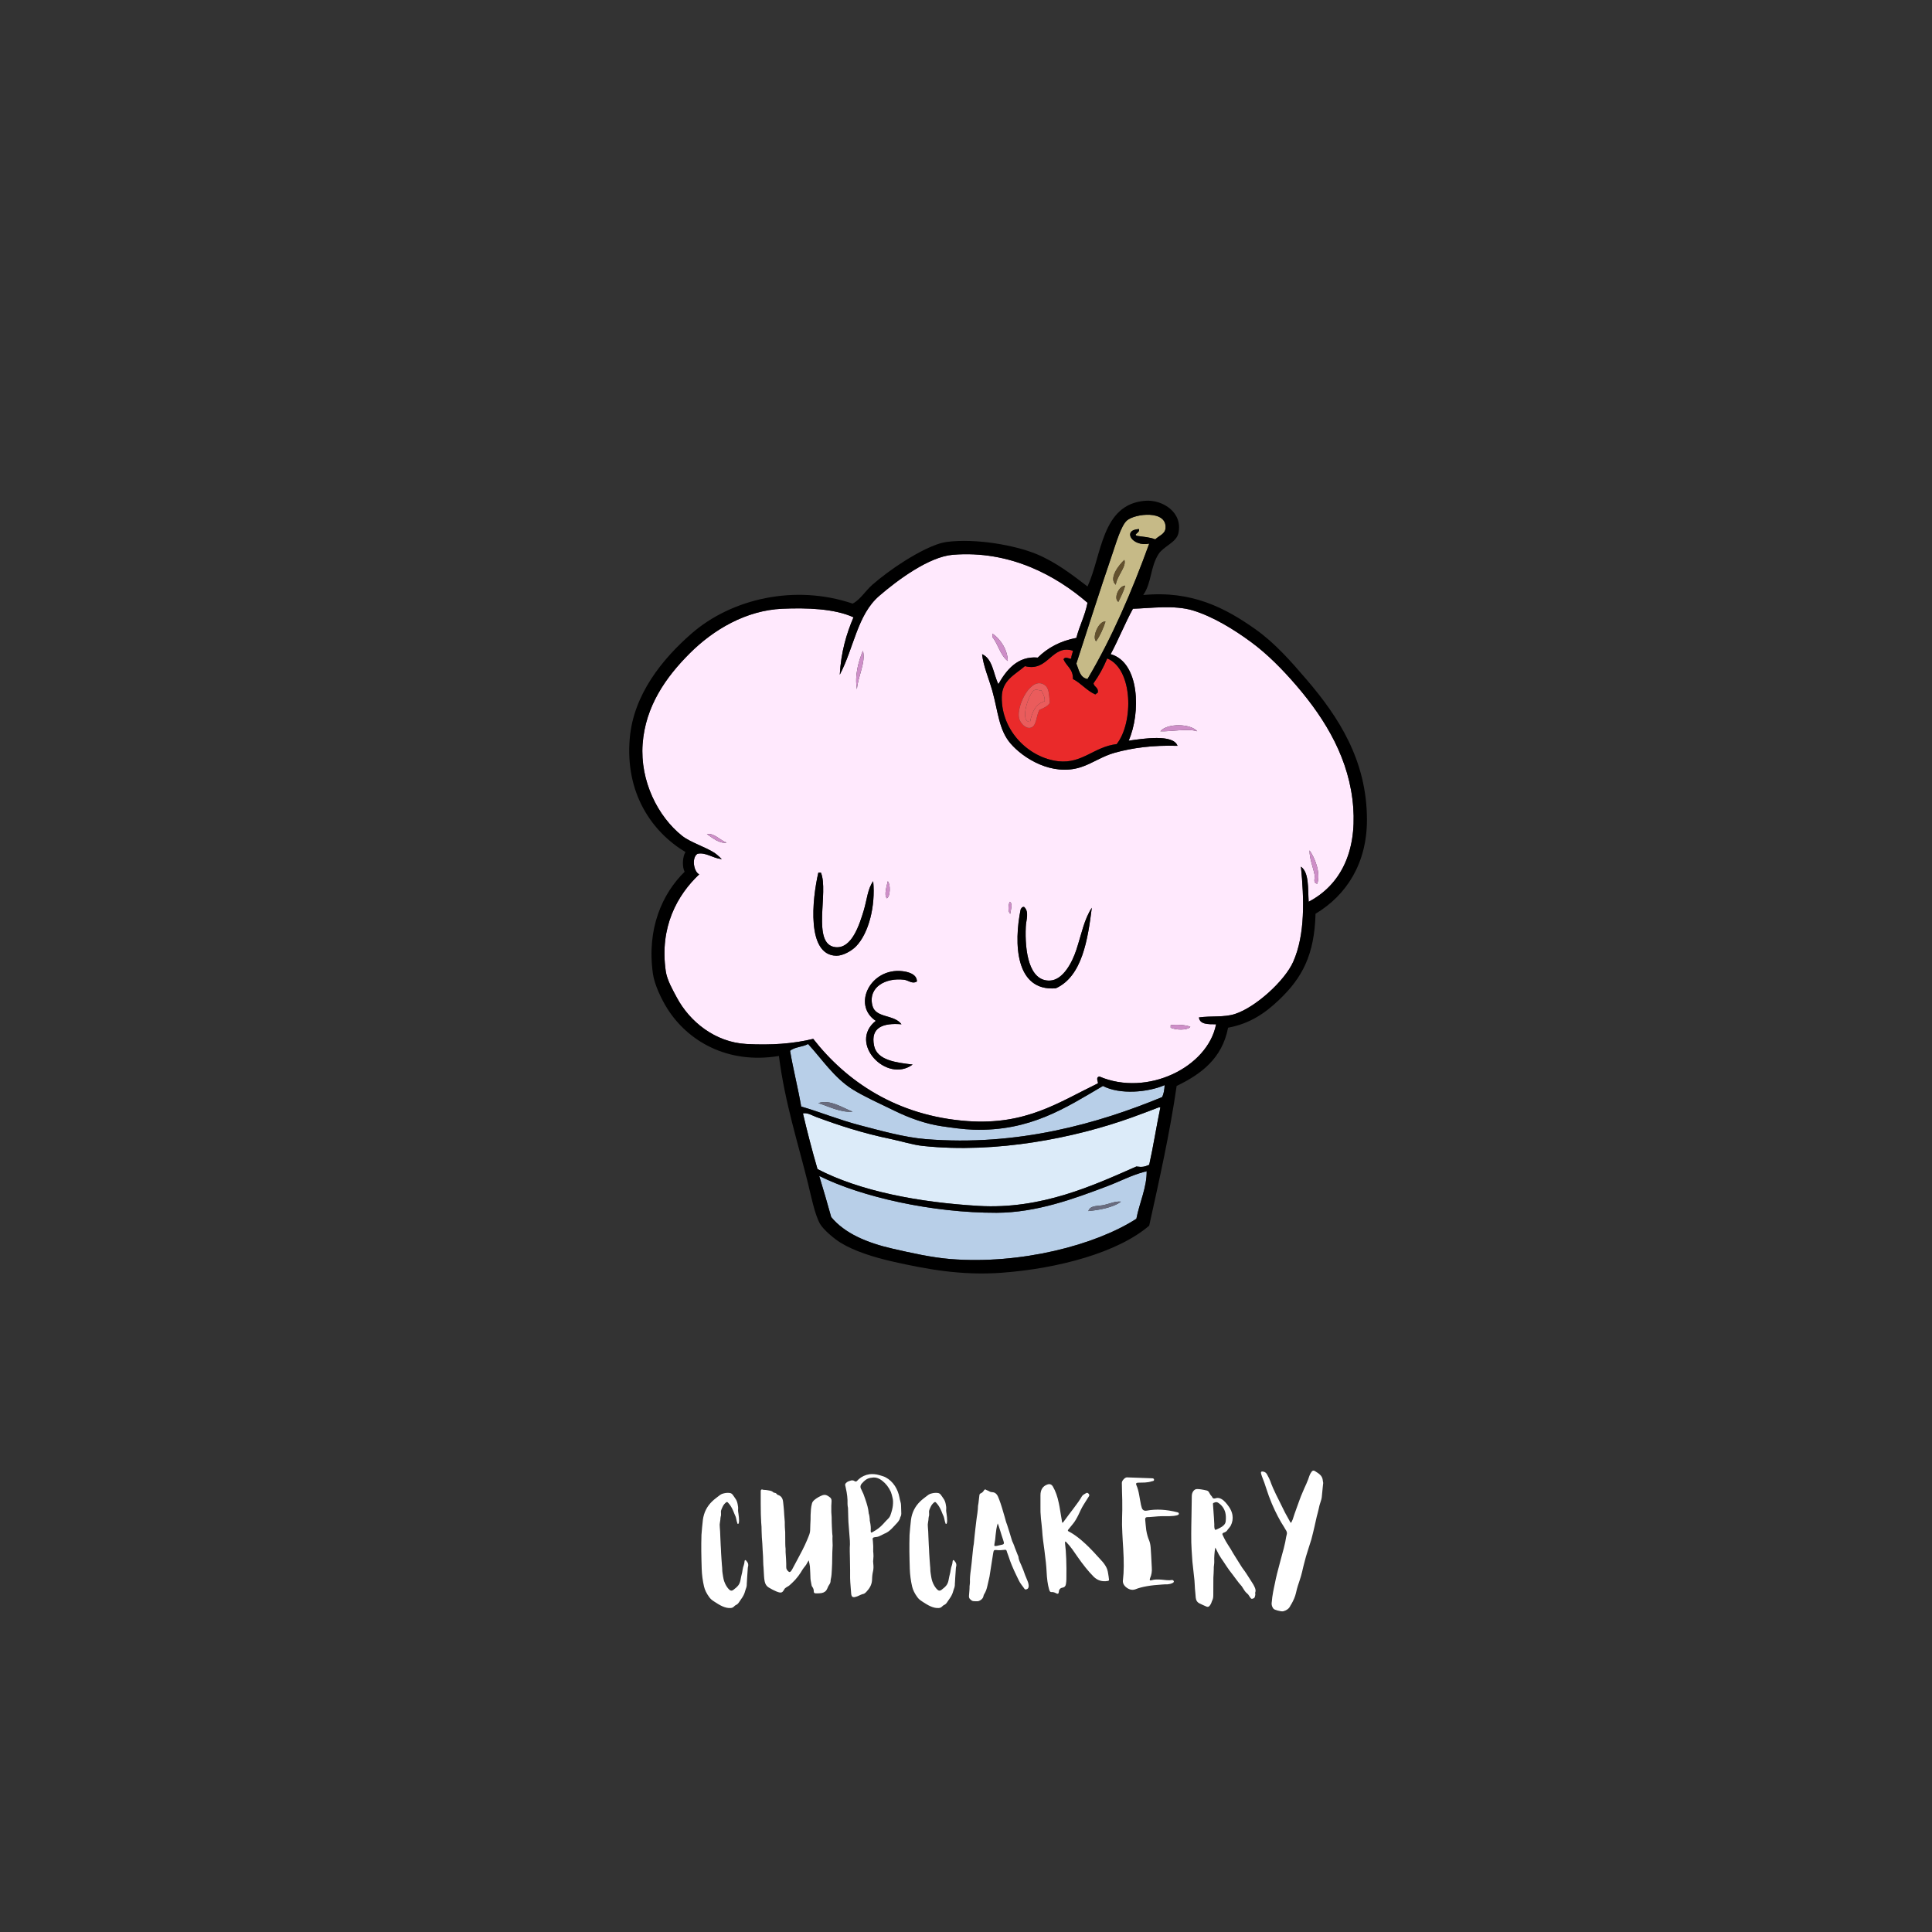 <svg xmlns="http://www.w3.org/2000/svg" width="375" viewBox="0 0 375 375" height="375" version="1.0"><rect x="0" y="0" width="375" height="375" fill="#333333" stroke="none"/><defs><clipPath id="a"><path d="M 122.129 97.18 L 265.324 97.18 L 265.324 247.18 L 122.129 247.18 Z M 122.129 97.18"/></clipPath></defs><path fill="#C6BA87" d="M 212.75 124.477 C 213.531 123.375 214.113 122.07 214.578 120.652 C 213.324 120.418 211.895 123.668 212.75 124.477 Z M 217.074 116.828 C 217.562 115.816 218.082 114.84 218.406 113.668 C 217.152 113.688 216.078 116.184 217.074 116.828 Z M 218.238 108.676 C 217.234 109.602 215.105 112.238 216.574 113.5 C 216.793 111.766 218.699 109.984 218.238 108.676 Z M 224.23 104.688 C 223.25 104.277 221.945 104.199 220.734 104.023 C 219.793 103.723 221.367 103.418 221.066 102.691 C 217.738 102.855 219.742 106.195 223.062 105.52 C 219.668 114.875 215.832 123.789 211.086 131.793 C 209.613 131.547 209.414 130.027 208.922 128.801 C 210.887 122.797 213.523 114.453 215.91 107.512 C 216.574 105.586 217.594 102.008 218.738 101.027 C 220.332 99.664 226.535 98.953 226.227 102.523 C 226.129 103.652 225.031 103.938 224.23 104.688" fill-rule="evenodd"/><path fill="#FFE9FD" d="M 227.223 198.98 C 227.223 199.145 227.223 199.312 227.223 199.477 C 228.141 199.914 230.367 200.059 231.051 199.312 C 230.184 198.879 228.113 198.848 227.223 198.98 Z M 175.145 188.504 C 169.004 187.801 165.332 195.023 169.988 198.148 C 164.57 202.426 172.07 210.363 177.141 206.629 C 173.953 206.246 170.242 205.824 169.656 202.969 C 168.918 199.383 171.438 198.523 174.98 198.812 C 173.535 196.848 169.926 197.672 169.324 195.156 C 168.465 191.57 171.945 189.73 175.477 190.164 C 176.348 190.273 177.07 191.07 177.973 190.496 C 177.973 188.988 176.066 188.609 175.145 188.504 Z M 198.105 176.527 C 196.777 183.027 197.027 192.477 204.93 191.828 C 210.059 189.527 211.148 182.305 211.918 176.195 C 210.441 178.438 209.945 181.215 208.922 184.344 C 208.145 186.719 206.363 190.242 203.766 190.332 C 199.754 190.469 198.883 184.73 199.105 179.855 C 199.164 178.535 199.824 176.996 198.773 176.031 C 198.355 176 198.25 176.285 198.105 176.527 Z M 196.109 177.359 C 196.125 176.809 196.688 175.258 195.945 175.031 C 195.758 175.602 195.559 177.039 196.109 177.359 Z M 172.152 174.367 C 172.828 173.957 172.883 171.641 172.316 171.043 C 172.145 171.895 171.512 173.781 172.152 174.367 Z M 158.84 169.379 C 157.633 174.559 156.516 185.422 162.336 185.508 C 163.621 185.527 165.309 184.559 166.16 183.68 C 168.621 181.148 169.953 175.867 169.488 171.043 C 168.414 172.477 168.273 174.66 167.66 176.695 C 166.82 179.469 165.336 184.18 162.168 183.848 C 157.434 183.348 160.914 173.109 159.34 169.379 C 159.172 169.379 159.008 169.379 158.84 169.379 Z M 255.176 169.875 C 255.277 170.43 254.762 171.359 255.676 171.539 C 256.398 169.457 255.219 166.473 254.176 165.055 C 254.172 166.746 254.902 168.398 255.176 169.875 Z M 141.039 163.559 C 139.773 163.102 138.625 161.648 137.211 161.895 C 138.234 162.594 139.637 163.789 141.039 163.559 Z M 225.227 141.938 C 227.348 142.02 230.492 141.352 232.379 141.938 C 231.07 140.426 226.562 140.34 225.227 141.938 Z M 166.328 133.789 C 166.516 131.297 168.102 128.496 167.492 126.305 C 166.668 128.254 165.836 131.078 166.328 133.789 Z M 192.617 123.645 C 193.762 125.051 194.145 127.219 195.609 128.301 C 195.598 126.207 194.23 124.027 192.617 122.98 C 192.617 123.203 192.617 123.422 192.617 123.645 Z M 139.871 166.719 C 140.582 167.117 139.129 165.824 138.707 165.555 C 136.91 164.383 133.996 163.508 132.387 162.227 C 127.672 158.473 124.219 151.586 124.73 144.434 C 125.262 137.035 129.305 131.379 133.883 126.805 C 138.465 122.227 144.773 118.469 151.852 118.156 C 156.582 117.949 162.008 118.129 165.66 119.82 C 164.285 123.047 163.238 126.598 163 130.961 C 165.754 125.75 166.395 119.344 170.652 115.664 C 174.18 112.617 180.297 108.059 184.961 107.68 C 196.039 106.781 205.012 111.746 211.086 116.992 C 210.602 119.508 209.531 121.43 208.922 123.812 C 205.762 124.422 203.328 125.758 201.434 127.637 C 197.477 127.285 195.285 130.137 193.781 132.793 C 192.793 130.789 192.699 127.887 190.621 126.973 C 190.867 129.293 191.906 131.59 192.617 134.121 C 193.727 138.09 193.867 141.633 196.109 144.266 C 198.621 147.215 204.215 150.691 209.754 148.922 C 212.027 148.195 213.914 146.781 216.41 146.094 C 219.84 145.156 223.711 144.617 228.555 144.766 C 227.738 142.434 221.863 143.367 219.07 143.77 C 221.453 138.375 221.223 128.555 215.578 126.973 C 217.109 124.125 218.352 120.988 219.902 118.156 C 223.348 118.062 227.898 117.383 231.551 118.488 C 235.449 119.676 239.535 122.188 242.863 124.645 C 246.016 126.965 248.977 129.973 251.68 133.125 C 257.398 139.793 261.988 147.492 262.664 156.738 C 263.297 165.469 260.152 171.805 254.012 175.031 C 253.844 172.43 254.113 169.383 252.512 168.215 C 253.125 174.453 253.363 181.359 251.016 186.672 C 249.379 190.371 243.719 195.52 239.703 196.816 C 237.586 197.5 235.121 197.152 232.715 197.48 C 232.883 198.867 234.492 198.809 236.039 198.812 C 234.418 207.195 222.648 212.91 213.414 208.957 C 212.523 209.078 213.277 210.113 213.082 210.289 C 205.469 213.969 199.16 218.418 187.789 217.605 C 173.992 216.617 164.191 209.789 157.844 201.641 C 154.047 202.582 149.676 202.902 144.863 202.637 C 138.77 202.301 133.863 198.277 131.387 193.656 C 130.555 192.102 129.473 190.23 129.223 188.504 C 127.992 179.938 131.453 173.73 135.715 169.711 C 134.664 169.219 134.184 166.508 135.379 165.719 C 136.914 165.371 138.32 166.535 139.871 166.719" fill-rule="evenodd"/><path fill="#63512E" d="M 216.574 113.5 C 215.105 112.238 217.234 109.602 218.238 108.68 C 218.699 109.984 216.793 111.77 216.574 113.5" fill-rule="evenodd"/><path fill="#63512E" d="M 218.406 113.668 C 218.082 114.84 217.562 115.816 217.074 116.828 C 216.078 116.184 217.152 113.688 218.406 113.668" fill-rule="evenodd"/><path fill="#63512E" d="M 214.578 120.652 C 214.109 122.07 213.531 123.375 212.75 124.477 C 211.895 123.664 213.324 120.418 214.578 120.652" fill-rule="evenodd"/><path fill="#CE8EC8" d="M 192.617 122.98 C 194.23 124.027 195.598 126.207 195.609 128.301 C 194.145 127.219 193.762 125.051 192.617 123.645 C 192.617 123.422 192.617 123.203 192.617 122.98" fill-rule="evenodd"/><path fill="#EA2A2A" d="M 202.766 132.957 C 200.129 131.148 197.34 136.91 197.773 139.277 C 197.969 140.348 199.039 141.418 199.938 141.273 C 201.281 141.055 201.055 138.973 201.766 137.781 C 202.527 137.434 203.332 137.125 203.766 136.449 C 203.617 134.629 203.594 133.527 202.766 132.957 Z M 208.254 126.305 C 208.184 126.84 207.938 127.207 207.922 127.801 C 207.594 128.047 206.844 127.258 206.426 127.969 C 206.98 129.301 208.316 129.848 208.254 131.793 C 209.863 132.625 210.898 134.031 212.582 134.785 C 212.801 134.727 212.844 134.496 213.082 134.453 C 213.258 133.391 212.363 133.398 212.25 132.625 C 213.293 131.172 214.18 129.566 214.91 127.801 C 219.957 129.871 220.043 140.293 216.742 144.434 C 212.355 144.938 210.066 148.273 205.43 147.758 C 199.77 147.129 194.336 141.914 194.445 135.285 C 194.5 132.031 196.977 130.98 198.938 129.297 C 203.484 130.496 204.098 124.992 208.254 126.305" fill-rule="evenodd"/><path fill="#CE8EC8" d="M 167.492 126.305 C 168.105 128.492 166.516 131.297 166.328 133.789 C 165.836 131.078 166.668 128.254 167.492 126.305" fill-rule="evenodd"/><path fill="#EA5C5C" d="M 200.77 133.957 C 199.695 134.477 197.805 140.188 199.938 140.109 C 200.312 138.211 201 136.629 202.766 136.117 C 202.836 135.105 202.383 134.613 202.102 133.957 C 201.816 134.145 201.266 133.715 200.77 133.957 Z M 203.766 136.449 C 203.332 137.125 202.527 137.434 201.766 137.781 C 201.055 138.973 201.281 141.055 199.938 141.273 C 199.035 141.418 197.969 140.352 197.773 139.277 C 197.34 136.91 200.129 131.148 202.766 132.957 C 203.594 133.527 203.617 134.629 203.766 136.449" fill-rule="evenodd"/><path fill="#EA5C5C" d="M 202.102 133.957 C 202.383 134.613 202.836 135.105 202.766 136.117 C 201 136.629 200.312 138.215 199.938 140.109 C 197.805 140.188 199.691 134.477 200.77 133.957 C 201.266 133.715 201.816 134.145 202.102 133.957" fill-rule="evenodd"/><path fill="#CE8EC8" d="M 232.383 141.938 C 230.492 141.352 227.348 142.02 225.227 141.938 C 226.566 140.34 231.07 140.426 232.383 141.938" fill-rule="evenodd"/><path fill="#CE8EC8" d="M 137.211 161.895 C 138.625 161.648 139.773 163.102 141.039 163.559 C 139.637 163.789 138.234 162.594 137.211 161.895" fill-rule="evenodd"/><path fill="#CE8EC8" d="M 254.176 165.055 C 255.219 166.473 256.398 169.457 255.676 171.539 C 254.758 171.359 255.277 170.43 255.176 169.875 C 254.902 168.398 254.172 166.746 254.176 165.055" fill-rule="evenodd"/><path d="M 159.34 169.379 C 160.914 173.109 157.438 183.348 162.168 183.844 C 165.336 184.18 166.82 179.469 167.66 176.695 C 168.273 174.66 168.414 172.477 169.488 171.039 C 169.953 175.867 168.621 181.148 166.16 183.68 C 165.309 184.559 163.621 185.527 162.336 185.508 C 156.516 185.422 157.633 174.559 158.84 169.379 C 159.008 169.379 159.172 169.379 159.34 169.379" fill-rule="evenodd"/><path fill="#CE8EC8" d="M 172.316 171.043 C 172.883 171.641 172.828 173.957 172.152 174.367 C 171.512 173.781 172.145 171.891 172.316 171.043" fill-rule="evenodd"/><path fill="#CE8EC8" d="M 195.945 175.031 C 196.688 175.258 196.125 176.809 196.109 177.359 C 195.559 177.039 195.758 175.602 195.945 175.031" fill-rule="evenodd"/><path d="M 198.773 176.031 C 199.824 176.996 199.164 178.535 199.105 179.855 C 198.883 184.73 199.754 190.469 203.762 190.332 C 206.363 190.242 208.145 186.719 208.922 184.344 C 209.945 181.215 210.441 178.438 211.918 176.195 C 211.148 182.305 210.059 189.527 204.93 191.828 C 197.027 192.477 196.777 183.027 198.105 176.527 C 198.25 176.285 198.355 176 198.773 176.031" fill-rule="evenodd"/><path d="M 177.973 190.496 C 177.07 191.07 176.348 190.273 175.48 190.164 C 171.945 189.73 168.465 191.57 169.324 195.156 C 169.926 197.672 173.535 196.848 174.98 198.812 C 171.438 198.523 168.918 199.383 169.656 202.969 C 170.242 205.824 173.953 206.246 177.141 206.629 C 172.07 210.363 164.57 202.426 169.988 198.148 C 165.332 195.023 169.004 187.801 175.145 188.504 C 176.066 188.605 177.973 188.988 177.973 190.496" fill-rule="evenodd"/><path fill="#CE8EC8" d="M 231.051 199.312 C 230.367 200.059 228.141 199.914 227.223 199.477 C 227.223 199.312 227.223 199.145 227.223 198.98 C 228.113 198.848 230.184 198.879 231.051 199.312" fill-rule="evenodd"/><path fill="#B8CFE8" d="M 158.84 214.113 C 160.855 214.758 163.184 215.98 165.496 215.773 C 163.637 215.078 161.094 213.312 158.84 214.113 Z M 156.844 202.637 C 159.41 205.395 161.871 209.188 165.496 211.453 C 167.816 212.898 170.785 214.203 173.648 215.609 C 176.453 216.984 179.645 218.145 182.801 218.602 C 184.684 218.875 186.91 219.203 188.957 219.27 C 199.965 219.609 206.848 215.023 214.078 210.785 C 217.371 212.508 222.789 212.035 226.059 210.621 C 226.012 211.516 225.883 212.332 225.559 212.949 C 213.273 218.023 197.566 222.566 179.637 221.098 C 175.473 220.754 170.996 219.473 166.992 218.438 C 162.871 217.371 159.086 215.805 155.512 214.777 C 154.875 211.09 153.98 207.66 153.352 203.969 C 154.191 203.203 155.824 203.227 156.844 202.637" fill-rule="evenodd"/><path fill="#696C7F" d="M 165.496 215.777 C 163.184 215.98 160.855 214.758 158.84 214.113 C 161.094 213.312 163.637 215.078 165.496 215.777" fill-rule="evenodd"/><path fill="#DCEBF9" d="M 224.895 214.945 C 225.004 214.945 225.117 214.945 225.227 214.945 C 224.461 218.613 223.871 222.461 223.062 226.086 C 222.172 226.465 221.75 226.582 220.566 226.418 C 212.219 230.098 202.125 234.781 189.953 234.066 C 178.395 233.391 166.918 231.211 158.676 226.918 C 157.648 223.395 156.715 219.785 155.848 216.109 C 156.715 215.914 157.578 216.488 158.34 216.773 C 162.848 218.441 167.395 219.941 172.984 221.098 C 175 221.516 177.168 222.219 179.141 222.426 C 193.441 223.949 208.738 220.824 219.57 216.938 C 221.484 216.254 223.336 215.543 224.895 214.945" fill-rule="evenodd"/><path fill="#B8CFE8" d="M 214.246 233.902 C 213.18 234.129 211.605 233.902 211.25 235.066 C 213.141 234.895 216.117 234.395 217.574 233.238 C 216.453 233.113 215.352 233.664 214.246 233.902 Z M 159.008 228.246 C 167.188 232.328 180.961 235.43 193.449 235.398 C 201.164 235.379 208.539 232.656 214.91 230.242 C 217.5 229.262 219.5 228.148 222.23 227.418 C 222.426 227.441 222.527 227.379 222.566 227.25 C 222.637 230.426 221.152 233.488 220.57 236.562 C 212.645 241.672 198.121 245.469 184.465 244.379 C 180.887 244.094 176.84 243.188 173.316 242.383 C 168.305 241.242 163.957 239.414 161.336 236.23 C 160.59 233.539 159.812 230.879 159.008 228.246" fill-rule="evenodd"/><path fill="#696C7F" d="M 217.574 233.238 C 216.117 234.395 213.141 234.895 211.25 235.066 C 211.605 233.902 213.18 234.129 214.246 233.902 C 215.352 233.664 216.453 233.113 217.574 233.238" fill-rule="evenodd"/><g clip-path="url(#a)"><path d="M 161.336 236.23 C 163.957 239.414 168.305 241.242 173.316 242.383 C 176.84 243.188 180.887 244.094 184.465 244.379 C 198.121 245.469 212.645 241.672 220.57 236.562 C 221.152 233.488 222.637 230.426 222.566 227.25 C 222.527 227.379 222.426 227.441 222.23 227.418 C 219.5 228.148 217.5 229.262 214.91 230.242 C 208.539 232.656 201.164 235.379 193.449 235.398 C 180.961 235.43 167.188 232.328 159.008 228.246 C 159.812 230.879 160.59 233.539 161.336 236.23 Z M 219.57 216.938 C 208.738 220.824 193.441 223.949 179.141 222.426 C 177.168 222.219 175 221.516 172.984 221.098 C 167.395 219.941 162.848 218.441 158.34 216.773 C 157.578 216.488 156.715 215.914 155.848 216.109 C 156.715 219.785 157.648 223.395 158.676 226.918 C 166.918 231.211 178.395 233.391 189.953 234.066 C 202.125 234.781 212.219 230.098 220.57 226.418 C 221.75 226.582 222.172 226.465 223.062 226.086 C 223.871 222.461 224.461 218.613 225.227 214.945 C 225.117 214.945 225.004 214.945 224.895 214.945 C 223.336 215.543 221.484 216.254 219.57 216.938 Z M 153.352 203.969 C 153.98 207.66 154.875 211.09 155.512 214.777 C 159.086 215.805 162.871 217.371 166.992 218.438 C 170.996 219.473 175.473 220.754 179.637 221.098 C 197.566 222.566 213.273 218.023 225.559 212.949 C 225.883 212.332 226.012 211.516 226.059 210.621 C 222.789 212.035 217.371 212.508 214.078 210.785 C 206.848 215.023 199.965 219.609 188.957 219.27 C 186.91 219.203 184.684 218.875 182.801 218.602 C 179.645 218.145 176.453 216.984 173.648 215.609 C 170.785 214.203 167.816 212.898 165.496 211.453 C 161.871 209.188 159.41 205.395 156.844 202.637 C 155.824 203.227 154.191 203.203 153.352 203.969 Z M 198.938 129.301 C 196.977 130.98 194.5 132.035 194.445 135.285 C 194.336 141.914 199.77 147.129 205.43 147.758 C 210.066 148.273 212.355 144.938 216.742 144.434 C 220.043 140.293 219.957 129.871 214.91 127.801 C 214.18 129.566 213.293 131.172 212.25 132.625 C 212.363 133.398 213.258 133.391 213.082 134.453 C 212.844 134.496 212.801 134.727 212.582 134.785 C 210.898 134.031 209.863 132.625 208.254 131.793 C 208.316 129.848 206.98 129.301 206.426 127.969 C 206.844 127.258 207.594 128.047 207.922 127.801 C 207.938 127.207 208.184 126.84 208.254 126.305 C 204.098 124.992 203.484 130.496 198.938 129.301 Z M 135.379 165.719 C 134.184 166.508 134.664 169.219 135.715 169.711 C 131.453 173.73 127.992 179.938 129.223 188.504 C 129.473 190.23 130.555 192.102 131.387 193.656 C 133.863 198.277 138.77 202.301 144.863 202.637 C 149.676 202.902 154.047 202.582 157.844 201.641 C 164.191 209.789 173.992 216.617 187.793 217.605 C 199.16 218.418 205.469 213.969 213.082 210.289 C 213.277 210.109 212.523 209.078 213.414 208.957 C 222.648 212.91 234.418 207.195 236.043 198.812 C 234.492 198.809 232.883 198.867 232.715 197.48 C 235.121 197.152 237.586 197.5 239.703 196.816 C 243.719 195.52 249.379 190.371 251.016 186.672 C 253.363 181.359 253.125 174.453 252.512 168.215 C 254.117 169.383 253.844 172.43 254.012 175.031 C 260.152 171.805 263.297 165.469 262.664 156.738 C 261.988 147.492 257.398 139.789 251.68 133.125 C 248.977 129.973 246.016 126.965 242.863 124.645 C 239.535 122.188 235.449 119.676 231.551 118.488 C 227.898 117.379 223.348 118.062 219.902 118.156 C 218.352 120.988 217.109 124.125 215.578 126.973 C 221.223 128.555 221.453 138.375 219.07 143.77 C 221.859 143.367 227.738 142.434 228.555 144.766 C 223.711 144.617 219.84 145.156 216.41 146.098 C 213.914 146.777 212.031 148.195 209.754 148.922 C 204.219 150.691 198.621 147.215 196.109 144.266 C 193.867 141.633 193.727 138.09 192.617 134.121 C 191.906 131.59 190.867 129.293 190.621 126.973 C 192.699 127.883 192.793 130.789 193.781 132.793 C 195.285 130.137 197.477 127.285 201.434 127.637 C 203.328 125.758 205.762 124.422 208.922 123.812 C 209.531 121.43 210.602 119.508 211.086 116.992 C 205.012 111.746 196.039 106.781 184.961 107.68 C 180.297 108.059 174.18 112.617 170.652 115.664 C 166.395 119.34 165.754 125.75 163 130.961 C 163.238 126.598 164.285 123.047 165.664 119.82 C 162.008 118.129 156.582 117.949 151.852 118.156 C 144.773 118.469 138.465 122.227 133.883 126.805 C 129.305 131.379 125.262 137.035 124.73 144.434 C 124.219 151.586 127.672 158.473 132.387 162.227 C 133.996 163.508 136.91 164.383 138.707 165.551 C 139.129 165.824 140.582 167.117 139.871 166.715 C 138.32 166.535 136.914 165.371 135.379 165.719 Z M 226.227 102.523 C 226.535 98.953 220.332 99.664 218.738 101.027 C 217.594 102.008 216.574 105.582 215.91 107.512 C 213.523 114.453 210.887 122.797 208.922 128.801 C 209.414 130.027 209.613 131.547 211.086 131.793 C 215.832 123.789 219.668 114.875 223.062 105.52 C 219.742 106.195 217.738 102.855 221.066 102.691 C 221.367 103.418 219.793 103.723 220.734 104.02 C 221.945 104.199 223.25 104.277 224.227 104.688 C 225.031 103.938 226.129 103.652 226.227 102.523 Z M 221.898 115.496 C 231.309 114.594 237.801 117.969 243.695 122.148 C 247.527 124.863 250.609 128.418 253.512 131.793 C 259.875 139.191 265.305 147.629 265.324 159.066 C 265.34 167.621 261.309 173.785 255.344 177.359 C 255.137 185.363 252.746 189.77 248.355 193.988 C 245.582 196.652 242.613 198.695 238.371 199.477 C 237.227 205.43 233.172 208.473 228.387 210.785 C 227.016 220.223 225.008 229.027 223.062 237.895 C 217.039 243.102 205.426 246.227 194.445 247.039 C 186.633 247.617 179.848 246.352 173.316 244.879 C 169.453 244.004 165.805 242.828 163.168 241.219 C 161.938 240.469 159.824 238.691 159.172 237.562 C 158.133 235.75 157.375 231.887 156.844 229.746 C 154.863 221.762 152.316 213.883 151.188 204.965 C 141.012 206.641 133.398 201.891 129.559 195.82 C 128.41 194.008 127.027 191.133 126.73 189 C 125.492 180.203 128.59 173.406 132.887 169.211 C 132.359 168.207 132.484 166.246 133.051 165.387 C 126.598 161.516 121.297 154.039 122.238 143.27 C 122.973 134.816 128.543 127.926 134.215 122.98 C 141.988 116.203 154.293 113.355 165.496 117.16 C 166.988 116.395 167.961 114.695 169.324 113.5 C 170.969 112.055 173.387 110.254 175.645 108.844 C 177.91 107.43 181.32 105.504 183.797 105.184 C 189.461 104.457 197.023 105.844 201.102 107.512 C 205.059 109.137 208.32 111.738 211.086 113.832 C 213.922 107.688 213.77 97.922 222.23 97.203 C 225.633 96.914 229.648 99.449 228.723 103.523 C 228.32 105.285 225.84 106.055 224.895 107.512 C 223.23 110.082 223.586 113.047 221.898 115.496" fill-rule="evenodd"/></g><g fill="#FFF"><g><g><path d="M 9.047 -4.344 L 9.031 -4.297 L 8.906 -2.469 L 8.859 -1.641 L 8.844 -1.406 L 8.828 -1.188 C 8.848 -0.852 8.785 -0.516 8.641 -0.172 C 8.586 -0.035 8.547 0.094 8.516 0.219 C 8.398 0.738 8.125 1.289 7.688 1.875 L 7.25 2.516 C 7.125 2.691 6.992 2.812 6.859 2.875 C 6.641 2.969 6.445 3.109 6.281 3.297 C 6.133 3.441 5.93 3.52 5.672 3.531 C 5.203 3.562 4.68 3.453 4.109 3.203 C 3.867 3.098 3.594 2.953 3.281 2.766 L 2.875 2.516 L 2.469 2.25 C 2.082 2.02 1.77 1.738 1.531 1.406 C 1.02 0.707 0.688 0.023 0.531 -0.641 C 0.27 -1.773 0.117 -2.926 0.078 -4.094 L 0.031 -5.781 L 0 -7.484 L 0 -9.016 L 0.031 -10.562 L 0.031 -10.641 L 0.156 -12.125 C 0.207 -12.719 0.258 -13.211 0.312 -13.609 C 0.5 -14.992 1.086 -16.172 2.078 -17.141 C 2.285 -17.348 2.547 -17.57 2.859 -17.812 L 3.656 -18.422 C 3.77 -18.504 3.879 -18.566 3.984 -18.609 C 4.547 -18.805 5.062 -18.867 5.531 -18.797 C 5.75 -18.766 5.926 -18.664 6.062 -18.5 L 6.344 -18.109 L 6.484 -17.906 L 6.609 -17.719 C 6.816 -17.445 6.961 -17.098 7.047 -16.672 C 7.141 -16.273 7.172 -15.914 7.141 -15.594 C 7.129 -15.469 7.133 -15.32 7.156 -15.156 L 7.219 -14.734 L 7.297 -14.078 L 7.328 -13.453 C 7.336 -13.191 7.301 -12.988 7.219 -12.844 C 7.195 -12.801 7.164 -12.781 7.125 -12.781 L 7.062 -12.797 L 7.031 -12.844 L 6.891 -13.281 L 6.766 -13.844 L 6.719 -14.031 L 6.656 -14.234 L 6.422 -14.766 L 6.203 -15.312 C 5.91 -16.008 5.555 -16.562 5.141 -16.969 C 5.047 -17.062 4.941 -17.066 4.828 -16.984 C 4.535 -16.754 4.316 -16.488 4.172 -16.188 L 4.062 -15.953 L 3.953 -15.703 C 3.867 -15.516 3.82 -15.344 3.812 -15.188 L 3.828 -14.844 L 3.828 -14.516 L 3.812 -14.375 L 3.766 -14.219 C 3.734 -14.094 3.719 -13.992 3.719 -13.922 C 3.719 -13.711 3.688 -13.445 3.625 -13.125 C 3.562 -12.844 3.551 -12.516 3.594 -12.141 L 3.656 -11.281 L 3.688 -10.406 L 3.766 -8.672 L 3.812 -7.906 L 3.844 -7.141 L 3.922 -5.906 L 4.016 -4.656 L 4.047 -4.344 L 4.062 -4.047 L 4.078 -3.641 L 4.125 -3.25 L 4.25 -2.453 C 4.301 -2.16 4.363 -1.898 4.438 -1.672 C 4.57 -1.297 4.719 -0.984 4.875 -0.734 C 5.07 -0.422 5.258 -0.188 5.438 -0.031 C 5.688 0.207 5.945 0.223 6.219 0.016 C 6.656 -0.305 6.977 -0.602 7.188 -0.875 C 7.383 -1.133 7.52 -1.453 7.594 -1.828 C 7.676 -2.285 7.789 -2.812 7.938 -3.406 L 8 -3.781 C 8.062 -4.188 8.145 -4.52 8.25 -4.781 C 8.289 -4.875 8.32 -4.992 8.344 -5.141 L 8.391 -5.516 L 8.406 -5.578 L 8.422 -5.656 C 8.43 -5.707 8.461 -5.742 8.516 -5.766 C 8.566 -5.773 8.617 -5.758 8.672 -5.719 L 8.766 -5.594 L 8.891 -5.438 C 9.086 -5.195 9.156 -4.91 9.094 -4.578 L 9.062 -4.484 L 9.047 -4.359 Z M 9.047 -4.344" transform="translate(136.12 308.585)"/></g></g></g><g fill="#FFF"><g><g><path d="M 9.375 -5.719 C 9.238 -5.602 9.125 -5.445 9.031 -5.25 C 8.906 -4.988 8.754 -4.754 8.578 -4.547 C 8.441 -4.391 8.297 -4.195 8.141 -3.969 L 7.766 -3.359 C 7.535 -2.973 7.172 -2.492 6.672 -1.922 L 6.094 -1.344 C 5.738 -0.977 5.426 -0.727 5.156 -0.594 L 5 -0.5 L 4.844 -0.391 C 4.707 -0.305 4.613 -0.203 4.562 -0.078 L 4.484 0.062 L 4.391 0.188 C 4.223 0.488 3.957 0.594 3.594 0.5 C 3.445 0.469 3.258 0.406 3.031 0.312 C 2.602 0.133 2.109 -0.117 1.547 -0.453 C 1.129 -0.711 0.867 -1.113 0.766 -1.656 C 0.703 -1.957 0.66 -2.301 0.641 -2.688 C 0.617 -3.344 0.586 -3.895 0.547 -4.344 C 0.516 -4.613 0.492 -4.969 0.484 -5.406 L 0.453 -6.469 L 0.375 -7.719 L 0.312 -8.969 L 0.219 -10.188 C 0.188 -10.695 0.172 -11.109 0.172 -11.422 L 0.156 -12.234 L 0.094 -13.031 C 0.031 -14.031 0 -15.281 0 -16.781 L 0 -19.156 C 0.008 -19.438 0.141 -19.535 0.391 -19.453 L 0.547 -19.406 L 0.703 -19.391 C 0.828 -19.398 0.977 -19.391 1.156 -19.359 L 1.625 -19.281 C 2 -19.227 2.273 -19.109 2.453 -18.922 C 2.516 -18.867 2.602 -18.836 2.719 -18.828 L 2.859 -18.797 L 2.969 -18.734 L 3.062 -18.656 L 3.141 -18.562 C 3.203 -18.488 3.27 -18.441 3.344 -18.422 C 3.938 -18.242 4.27 -17.797 4.344 -17.078 L 4.438 -16.203 L 4.516 -15.328 L 4.562 -14.547 L 4.625 -13.766 L 4.672 -13.156 L 4.672 -12.562 L 4.688 -12.094 L 4.719 -11.625 L 4.75 -11.219 L 4.766 -8.953 L 4.781 -8.453 L 4.828 -7.969 L 4.828 -7.328 L 4.922 -5.859 C 4.953 -5.273 4.961 -4.789 4.953 -4.406 C 4.941 -4.07 5.102 -3.773 5.438 -3.516 C 5.551 -3.43 5.664 -3.438 5.781 -3.531 C 5.883 -3.625 5.988 -3.766 6.094 -3.953 L 7.297 -6.203 L 8.094 -7.719 C 8.227 -7.969 8.375 -8.266 8.531 -8.609 L 8.938 -9.516 L 9.141 -10 L 9.328 -10.469 C 9.492 -10.852 9.582 -11.223 9.594 -11.578 L 9.625 -12.609 L 9.672 -13.609 C 9.66 -14.191 9.688 -14.867 9.75 -15.641 C 9.77 -15.953 9.836 -16.332 9.953 -16.781 C 10.016 -17.031 10.195 -17.273 10.5 -17.516 C 10.914 -17.848 11.41 -18.129 11.984 -18.359 C 12.379 -18.504 12.758 -18.441 13.125 -18.172 L 13.203 -18.125 L 13.281 -18.062 C 13.625 -17.875 13.781 -17.578 13.75 -17.172 L 13.703 -16.312 L 13.703 -15.094 C 13.734 -14.832 13.754 -14.516 13.766 -14.141 L 13.781 -13.188 L 13.812 -12.266 L 13.875 -11.062 L 13.906 -10.703 L 13.922 -10.578 L 13.938 -10.469 L 13.922 -9.891 L 13.938 -9.312 C 13.969 -8.801 13.969 -8.41 13.938 -8.141 C 13.906 -7.66 13.883 -6.977 13.875 -6.094 L 13.859 -5.062 L 13.812 -4.031 L 13.75 -3.016 C 13.719 -2.641 13.664 -2.305 13.594 -2.016 L 13.562 -1.781 C 13.57 -1.5 13.477 -1.227 13.281 -0.969 C 13.164 -0.812 13.039 -0.562 12.906 -0.219 C 12.719 0.238 12.359 0.52 11.828 0.625 C 11.547 0.676 11.176 0.695 10.719 0.688 C 10.426 0.688 10.285 0.562 10.297 0.312 C 10.316 -0.008 10.211 -0.32 9.984 -0.625 C 9.93 -0.695 9.895 -0.781 9.875 -0.875 L 9.75 -1.547 C 9.695 -1.797 9.664 -2.016 9.656 -2.203 L 9.609 -3.391 L 9.547 -4.562 L 9.484 -4.922 L 9.453 -5.109 L 9.406 -5.297 C 9.363 -5.453 9.352 -5.594 9.375 -5.719 Z M 9.375 -5.719" transform="translate(147.655 308.585)"/></g></g></g><g fill="#FFF"><g><g><path d="M 9.312 -16.312 C 9.258 -15.832 9.109 -15.238 8.859 -14.531 C 8.766 -14.25 8.609 -14.004 8.391 -13.797 C 8.035 -13.441 7.703 -13.086 7.391 -12.734 C 6.848 -12.141 6.18 -11.633 5.391 -11.219 L 5.25 -11.141 C 5.125 -11.078 5.051 -11.125 5.031 -11.281 L 5.016 -11.469 C 5.066 -11.969 5.02 -12.555 4.875 -13.234 L 4.828 -13.469 L 4.828 -13.703 L 4.766 -14.281 C 4.734 -14.5 4.688 -14.691 4.625 -14.859 L 4.609 -15.047 C 4.555 -15.68 4.332 -16.555 3.938 -17.672 L 3.609 -18.594 C 3.461 -18.938 3.32 -19.238 3.188 -19.5 C 2.945 -19.906 2.984 -20.285 3.297 -20.641 C 3.773 -21.18 4.195 -21.508 4.562 -21.625 C 4.738 -21.695 5 -21.75 5.344 -21.781 C 5.977 -21.875 6.613 -21.672 7.25 -21.172 C 7.969 -20.617 8.523 -19.898 8.922 -19.016 C 8.984 -18.867 9.047 -18.68 9.109 -18.453 L 9.25 -17.875 C 9.363 -17.5 9.383 -16.977 9.312 -16.312 Z M 10.906 -16.375 C 10.906 -16.602 10.867 -16.836 10.797 -17.078 C 10.711 -17.359 10.645 -17.645 10.594 -17.938 C 10.445 -18.727 10.156 -19.469 9.719 -20.156 C 9.219 -20.906 8.617 -21.461 7.922 -21.828 C 7.754 -21.922 7.551 -22.004 7.312 -22.078 L 6.688 -22.266 C 6.039 -22.453 5.406 -22.508 4.781 -22.438 C 3.969 -22.312 3.27 -21.988 2.688 -21.469 L 2.391 -21.172 C 2.234 -20.992 2.062 -20.973 1.875 -21.109 C 1.625 -21.285 1.316 -21.297 0.953 -21.141 L 0.797 -21.094 L 0.641 -21.031 C 0.484 -20.969 0.344 -20.867 0.219 -20.734 C 0.07 -20.578 0.023 -20.41 0.078 -20.234 L 0.141 -19.969 L 0.188 -19.734 C 0.438 -18.66 0.547 -17.648 0.516 -16.703 L 0.531 -16.422 L 0.562 -16.141 L 0.594 -16 L 0.609 -15.859 L 0.656 -14.078 L 0.688 -13.188 L 0.969 -9.547 C 0.988 -9.273 0.992 -9.039 0.984 -8.844 C 0.953 -8.438 0.941 -7.957 0.953 -7.406 L 0.984 -5.984 L 1.016 -3.875 L 1.016 -2.297 C 1.035 -1.711 1.066 -1.191 1.109 -0.734 L 1.219 0.672 L 1.234 0.828 L 1.266 1 C 1.328 1.312 1.516 1.453 1.828 1.422 C 1.984 1.398 2.191 1.344 2.453 1.25 L 3.031 0.984 C 3.27 0.879 3.473 0.812 3.641 0.781 C 3.734 0.75 3.832 0.691 3.938 0.609 L 4.203 0.359 L 4.312 0.219 L 4.438 0.078 C 4.977 -0.547 5.258 -1.242 5.281 -2.016 C 5.289 -2.609 5.359 -3.164 5.484 -3.688 C 5.566 -4.082 5.578 -4.547 5.516 -5.078 C 5.473 -5.398 5.473 -5.68 5.516 -5.922 C 5.566 -6.348 5.57 -6.754 5.531 -7.141 L 5.5 -7.422 L 5.5 -7.703 C 5.531 -8.129 5.508 -8.723 5.438 -9.484 L 5.391 -9.859 C 5.391 -10.047 5.488 -10.156 5.688 -10.188 L 5.922 -10.234 C 6.242 -10.242 6.57 -10.336 6.906 -10.516 C 7.207 -10.68 7.445 -10.801 7.625 -10.875 C 8.125 -11.062 8.609 -11.391 9.078 -11.859 L 10.109 -12.953 C 10.484 -13.359 10.695 -13.734 10.75 -14.078 L 10.797 -14.188 L 10.859 -14.297 C 10.922 -14.43 10.953 -14.598 10.953 -14.797 Z M 10.906 -16.375" transform="translate(163.988 308.585)"/></g></g></g><g fill="#FFF"><g><g><path d="M 9.047 -4.344 L 9.031 -4.297 L 8.906 -2.469 L 8.859 -1.641 L 8.844 -1.406 L 8.828 -1.188 C 8.848 -0.852 8.785 -0.516 8.641 -0.172 C 8.586 -0.035 8.547 0.094 8.516 0.219 C 8.398 0.738 8.125 1.289 7.688 1.875 L 7.25 2.516 C 7.125 2.691 6.992 2.812 6.859 2.875 C 6.641 2.969 6.445 3.109 6.281 3.297 C 6.133 3.441 5.93 3.52 5.672 3.531 C 5.203 3.562 4.68 3.453 4.109 3.203 C 3.867 3.098 3.594 2.953 3.281 2.766 L 2.875 2.516 L 2.469 2.25 C 2.082 2.02 1.77 1.738 1.531 1.406 C 1.02 0.707 0.688 0.023 0.531 -0.641 C 0.27 -1.773 0.117 -2.926 0.078 -4.094 L 0.031 -5.781 L 0 -7.484 L 0 -9.016 L 0.031 -10.562 L 0.031 -10.641 L 0.156 -12.125 C 0.207 -12.719 0.258 -13.211 0.312 -13.609 C 0.5 -14.992 1.086 -16.172 2.078 -17.141 C 2.285 -17.348 2.547 -17.57 2.859 -17.812 L 3.656 -18.422 C 3.77 -18.504 3.879 -18.566 3.984 -18.609 C 4.547 -18.805 5.062 -18.867 5.531 -18.797 C 5.75 -18.766 5.926 -18.664 6.062 -18.5 L 6.344 -18.109 L 6.484 -17.906 L 6.609 -17.719 C 6.816 -17.445 6.961 -17.098 7.047 -16.672 C 7.141 -16.273 7.172 -15.914 7.141 -15.594 C 7.129 -15.469 7.133 -15.32 7.156 -15.156 L 7.219 -14.734 L 7.297 -14.078 L 7.328 -13.453 C 7.336 -13.191 7.301 -12.988 7.219 -12.844 C 7.195 -12.801 7.164 -12.781 7.125 -12.781 L 7.062 -12.797 L 7.031 -12.844 L 6.891 -13.281 L 6.766 -13.844 L 6.719 -14.031 L 6.656 -14.234 L 6.422 -14.766 L 6.203 -15.312 C 5.91 -16.008 5.555 -16.562 5.141 -16.969 C 5.047 -17.062 4.941 -17.066 4.828 -16.984 C 4.535 -16.754 4.316 -16.488 4.172 -16.188 L 4.062 -15.953 L 3.953 -15.703 C 3.867 -15.516 3.82 -15.344 3.812 -15.188 L 3.828 -14.844 L 3.828 -14.516 L 3.812 -14.375 L 3.766 -14.219 C 3.734 -14.094 3.719 -13.992 3.719 -13.922 C 3.719 -13.711 3.688 -13.445 3.625 -13.125 C 3.562 -12.844 3.551 -12.516 3.594 -12.141 L 3.656 -11.281 L 3.688 -10.406 L 3.766 -8.672 L 3.812 -7.906 L 3.844 -7.141 L 3.922 -5.906 L 4.016 -4.656 L 4.047 -4.344 L 4.062 -4.047 L 4.078 -3.641 L 4.125 -3.25 L 4.25 -2.453 C 4.301 -2.16 4.363 -1.898 4.438 -1.672 C 4.57 -1.297 4.719 -0.984 4.875 -0.734 C 5.07 -0.422 5.258 -0.188 5.438 -0.031 C 5.688 0.207 5.945 0.223 6.219 0.016 C 6.656 -0.305 6.977 -0.602 7.188 -0.875 C 7.383 -1.133 7.52 -1.453 7.594 -1.828 C 7.676 -2.285 7.789 -2.812 7.938 -3.406 L 8 -3.781 C 8.062 -4.188 8.145 -4.52 8.25 -4.781 C 8.289 -4.875 8.32 -4.992 8.344 -5.141 L 8.391 -5.516 L 8.406 -5.578 L 8.422 -5.656 C 8.43 -5.707 8.461 -5.742 8.516 -5.766 C 8.566 -5.773 8.617 -5.758 8.672 -5.719 L 8.766 -5.594 L 8.891 -5.438 C 9.086 -5.195 9.156 -4.91 9.094 -4.578 L 9.062 -4.484 L 9.047 -4.359 Z M 9.047 -4.344" transform="translate(176.511 308.585)"/></g></g></g><g fill="#FFF"><g><g><path d="M 5.609 -12.891 C 5.504 -12.566 5.414 -12.191 5.344 -11.766 L 5.203 -10.656 L 5.125 -9.812 C 5.082 -9.488 5.035 -9.203 4.984 -8.953 L 4.953 -8.703 C 4.93 -8.566 4.988 -8.5 5.125 -8.5 C 5.227 -8.5 5.332 -8.508 5.438 -8.531 L 6.531 -8.781 C 6.77 -8.832 6.859 -8.984 6.797 -9.234 L 6.688 -9.609 L 6.375 -10.562 L 6.125 -11.375 L 5.859 -12.203 L 5.75 -12.547 Z M 0.125 -0.031 L 0.141 -0.406 C 0.129 -0.562 0.141 -0.738 0.172 -0.938 C 0.203 -1.145 0.219 -1.348 0.219 -1.547 C 0.188 -2.109 0.25 -2.926 0.406 -4 L 0.547 -5.219 L 0.688 -6.625 L 0.828 -8 L 0.891 -8.469 L 0.969 -8.922 L 1.109 -10.359 L 1.266 -11.797 L 1.359 -12.578 L 1.453 -13.375 L 1.547 -14.094 L 1.656 -14.828 C 1.738 -15.41 1.781 -15.895 1.781 -16.281 L 1.875 -16.844 L 2.047 -18.328 C 2.066 -18.547 2.16 -18.68 2.328 -18.734 C 2.555 -18.828 2.75 -19 2.906 -19.25 L 2.969 -19.344 L 3.047 -19.422 C 3.129 -19.504 3.207 -19.516 3.281 -19.453 C 3.352 -19.398 3.473 -19.344 3.641 -19.281 L 3.828 -19.203 L 3.984 -19.109 C 4.129 -19.016 4.312 -18.961 4.531 -18.953 C 5.039 -18.941 5.422 -18.648 5.672 -18.078 C 5.992 -17.348 6.348 -16.297 6.734 -14.922 L 6.969 -14.125 L 7.188 -13.328 L 7.297 -12.984 L 7.422 -12.656 L 7.859 -11.281 C 8.047 -10.707 8.188 -10.242 8.281 -9.891 C 8.352 -9.598 8.469 -9.301 8.625 -9 L 8.797 -8.578 L 8.938 -8.172 L 9.516 -6.703 L 9.594 -6.562 L 9.625 -6.422 C 9.645 -6.18 9.707 -5.922 9.812 -5.641 L 9.953 -5.297 L 10.125 -4.922 C 10.258 -4.629 10.406 -4.281 10.562 -3.875 L 10.953 -2.797 C 11.078 -2.461 11.227 -2.098 11.406 -1.703 C 11.508 -1.473 11.578 -1.223 11.609 -0.953 C 11.629 -0.836 11.629 -0.719 11.609 -0.594 C 11.578 -0.301 11.406 -0.129 11.094 -0.078 C 10.969 -0.055 10.867 -0.098 10.797 -0.203 L 10.516 -0.594 L 10.234 -0.969 C 10.004 -1.281 9.832 -1.555 9.719 -1.797 L 9.266 -2.734 L 8.812 -3.688 C 8.488 -4.406 8.223 -5.047 8.016 -5.609 L 7.719 -6.484 L 7.406 -7.344 L 7.375 -7.469 L 7.328 -7.594 C 7.273 -7.738 7.16 -7.797 6.984 -7.766 C 6.348 -7.68 5.836 -7.664 5.453 -7.719 C 5.191 -7.75 5.016 -7.734 4.922 -7.672 C 4.836 -7.598 4.773 -7.426 4.734 -7.156 L 4.016 -2.578 L 3.891 -2.016 L 3.625 -0.859 C 3.477 -0.148 3.27 0.406 3 0.812 C 2.926 0.914 2.867 1.066 2.828 1.266 C 2.785 1.516 2.625 1.742 2.344 1.953 C 2.07 2.148 1.805 2.238 1.547 2.219 L 0.984 2.203 C 0.836 2.203 0.695 2.16 0.562 2.078 L 0.406 1.953 L 0.234 1.797 C 0.078 1.648 0.008 1.438 0.031 1.156 Z M 0.125 -0.031" transform="translate(188.047 308.585)"/></g></g></g><g fill="#FFF"><g><g><path d="M 0.031 -18.344 C 0.031 -19.426 0.473 -20.125 1.359 -20.438 C 1.828 -20.613 2.191 -20.477 2.453 -20.031 C 2.953 -19.176 3.332 -18.109 3.594 -16.828 C 3.688 -16.422 3.785 -15.867 3.891 -15.172 L 4.172 -13.5 L 4.188 -13.375 L 4.203 -13.234 C 4.223 -13.129 4.258 -13.051 4.312 -13 L 4.484 -13.172 L 4.625 -13.359 C 4.852 -13.691 5.145 -14.086 5.5 -14.547 L 6.391 -15.719 C 7.141 -16.688 7.703 -17.5 8.078 -18.156 C 8.148 -18.289 8.285 -18.414 8.484 -18.531 L 8.719 -18.672 L 8.953 -18.797 C 9.086 -18.867 9.234 -18.816 9.391 -18.641 C 9.535 -18.484 9.547 -18.312 9.422 -18.125 L 8.844 -17.219 C 8.602 -16.852 8.414 -16.551 8.281 -16.312 C 8.145 -16.082 7.992 -15.797 7.828 -15.453 L 7.406 -14.562 C 7.062 -13.852 6.727 -13.297 6.406 -12.891 L 5.438 -11.703 C 5.312 -11.547 5.32 -11.43 5.469 -11.359 C 7.07 -10.547 8.938 -8.945 11.062 -6.562 L 11.609 -5.969 L 12.141 -5.375 C 12.535 -4.895 12.812 -4.441 12.969 -4.016 C 13.062 -3.754 13.133 -3.43 13.188 -3.047 L 13.266 -2.547 L 13.328 -2.047 C 13.348 -1.961 13.344 -1.895 13.312 -1.844 C 13.281 -1.781 13.223 -1.742 13.141 -1.734 C 12.023 -1.523 11.082 -1.812 10.312 -2.594 C 9.344 -3.57 8.285 -4.883 7.141 -6.531 L 6.656 -7.234 L 6.172 -7.922 C 5.785 -8.441 5.422 -8.875 5.078 -9.219 L 5.031 -9.281 L 4.984 -9.328 C 4.941 -9.379 4.895 -9.391 4.844 -9.359 C 4.82 -9.336 4.805 -9.297 4.797 -9.234 C 4.785 -9.18 4.785 -9.129 4.797 -9.078 C 5.023 -7.305 5.113 -4.953 5.062 -2.016 L 5.031 -1.547 L 4.969 -1.094 C 4.906 -0.707 4.688 -0.484 4.312 -0.422 C 3.863 -0.348 3.625 -0.07 3.594 0.406 C 3.57 0.758 3.398 0.848 3.078 0.672 C 2.766 0.492 2.473 0.414 2.203 0.438 C 2.047 0.445 1.926 0.391 1.844 0.266 L 1.766 0.078 L 1.703 -0.109 C 1.441 -1.004 1.281 -2.16 1.219 -3.578 C 1.176 -4.535 1.039 -5.867 0.812 -7.578 L 0.547 -9.547 C 0.453 -10.285 0.391 -10.953 0.359 -11.547 L 0.25 -12.688 L 0.125 -13.828 C 0.039 -14.742 0.008 -15.508 0.031 -16.125 Z M 0.031 -18.344" transform="translate(201.922 308.585)"/></g></g></g><g fill="#FFF"><g><g><path d="M 10.75 -15.062 C 8.625 -15.602 6.66 -15.707 4.859 -15.375 C 4.336 -15.281 4.004 -15.473 3.859 -15.953 L 3.719 -16.469 L 3.531 -17.453 L 3.359 -18.438 C 3.223 -19.207 3.039 -19.844 2.812 -20.344 C 2.688 -20.633 2.797 -20.785 3.141 -20.797 L 4.484 -20.828 C 4.992 -20.859 5.43 -20.938 5.797 -21.062 L 5.953 -21.094 L 6.109 -21.141 C 6.211 -21.18 6.258 -21.266 6.25 -21.391 C 6.227 -21.516 6.16 -21.594 6.047 -21.625 L 5.891 -21.656 L 5.719 -21.656 L 1 -21.828 C 0.789 -21.828 0.57 -21.703 0.344 -21.453 C 0.113 -21.211 0 -20.977 0 -20.75 L 0.031 -19.062 L 0.078 -17.391 C 0.098 -16.066 0.086 -14.945 0.047 -14.031 C 0.016 -13.164 0.031 -12.156 0.094 -11 L 0.172 -9.5 L 0.266 -8 C 0.422 -5.477 0.406 -3.469 0.219 -1.969 C 0.113 -1.363 0.359 -0.844 0.953 -0.406 C 1.535 0.008 2.113 0.102 2.688 -0.125 C 3.852 -0.594 5.57 -0.895 7.844 -1.031 L 8.328 -1.062 L 8.828 -1.062 C 9.211 -1.094 9.539 -1.176 9.812 -1.312 L 9.906 -1.359 L 10.016 -1.438 C 10.078 -1.5 10.102 -1.57 10.094 -1.656 C 10.062 -1.738 10.008 -1.805 9.938 -1.859 C 9.852 -1.898 9.773 -1.914 9.703 -1.906 C 9.422 -1.852 9.098 -1.844 8.734 -1.875 L 7.766 -1.969 C 6.941 -2.051 6.289 -2.02 5.812 -1.875 C 5.438 -1.75 5.328 -1.879 5.484 -2.266 C 5.766 -2.922 5.875 -3.602 5.812 -4.312 L 5.688 -6.688 L 5.594 -8.188 C 5.551 -8.758 5.445 -9.238 5.281 -9.625 C 5.039 -10.188 4.859 -10.848 4.734 -11.609 L 4.625 -12.609 L 4.531 -13.625 C 4.5 -13.938 4.629 -14.098 4.922 -14.109 C 5.254 -14.109 5.734 -14.141 6.359 -14.203 L 7.078 -14.266 L 7.797 -14.297 L 9.25 -14.297 C 9.82 -14.305 10.305 -14.363 10.703 -14.469 C 10.93 -14.531 11.051 -14.613 11.062 -14.719 C 11.082 -14.832 11.055 -14.914 10.984 -14.969 L 10.859 -15.031 Z M 10.75 -15.062" transform="translate(217.75 308.585)"/></g></g></g><g fill="#FFF"><g><g><path d="M 4.484 -12.594 L 4.5 -12.172 C 4.508 -12.047 4.535 -11.922 4.578 -11.797 C 4.609 -11.66 4.691 -11.617 4.828 -11.672 L 5.219 -11.844 L 5.594 -12.031 C 5.875 -12.164 6.109 -12.328 6.297 -12.516 C 6.535 -12.734 6.672 -12.988 6.703 -13.281 C 6.773 -13.938 6.75 -14.516 6.625 -15.016 C 6.406 -15.816 5.941 -16.445 5.234 -16.906 C 5.023 -17.031 4.832 -17.055 4.656 -16.984 L 4.531 -16.938 L 4.391 -16.891 C 4.273 -16.848 4.223 -16.766 4.234 -16.641 L 4.422 -14 L 4.5 -12.594 Z M 4.672 -8.203 C 4.516 -7.172 4.453 -6.285 4.484 -5.547 C 4.492 -5.336 4.477 -5.086 4.438 -4.797 C 4.395 -4.555 4.379 -4.297 4.391 -4.016 L 4.359 -3.172 L 4.312 -2.359 L 4.297 1.078 C 4.297 1.453 4.238 1.758 4.125 2 L 4.031 2.203 L 3.953 2.438 C 3.891 2.613 3.82 2.754 3.75 2.859 L 3.656 3 L 3.562 3.125 C 3.395 3.312 3.195 3.352 2.969 3.25 L 2.297 2.953 L 1.641 2.641 C 1.203 2.441 0.953 2.07 0.891 1.531 L 0.812 0.594 L 0.734 -0.25 L 0.688 -1.094 L 0.641 -1.828 L 0.562 -2.547 L 0.312 -4.844 C 0.258 -5.227 0.219 -5.707 0.188 -6.281 L 0.094 -7.703 C 0.031 -8.629 0.004 -9.707 0.016 -10.938 L 0.031 -12.547 L 0.062 -14.156 L 0.125 -18.219 C 0.133 -18.625 0.25 -18.957 0.469 -19.219 C 0.656 -19.445 0.883 -19.562 1.156 -19.562 C 1.488 -19.551 1.738 -19.531 1.906 -19.5 L 2.453 -19.406 L 3.016 -19.281 C 3.234 -19.227 3.395 -19.094 3.5 -18.875 C 3.656 -18.562 3.812 -18.328 3.969 -18.172 L 4.047 -18.078 L 4.094 -17.969 C 4.195 -17.77 4.359 -17.691 4.578 -17.734 L 4.672 -17.75 L 4.766 -17.781 C 5.148 -17.906 5.551 -17.836 5.969 -17.578 C 6.375 -17.328 6.832 -16.836 7.344 -16.109 C 7.707 -15.578 7.93 -15.047 8.016 -14.516 C 8.129 -13.797 8.02 -13.113 7.688 -12.469 C 7.613 -12.332 7.5 -12.172 7.344 -11.984 L 7.141 -11.75 L 6.969 -11.5 C 6.895 -11.383 6.758 -11.281 6.562 -11.188 L 6.25 -11.062 C 6.062 -10.969 6.016 -10.832 6.109 -10.656 L 6.391 -10.062 L 6.703 -9.469 L 7.094 -8.828 L 7.5 -8.188 L 7.594 -8.047 L 7.672 -7.922 C 7.941 -7.43 8.305 -6.828 8.766 -6.109 L 9.312 -5.234 L 9.875 -4.344 L 10.062 -4.078 C 10.258 -3.828 10.473 -3.523 10.703 -3.172 L 11.297 -2.25 L 12.031 -1.094 C 12.176 -0.852 12.301 -0.598 12.406 -0.328 C 12.52 -0.004 12.535 0.254 12.453 0.453 C 12.422 0.535 12.414 0.625 12.438 0.719 C 12.469 0.844 12.461 0.973 12.422 1.109 L 12.375 1.312 L 12.297 1.5 C 12.273 1.562 12.223 1.609 12.141 1.641 C 11.922 1.734 11.785 1.77 11.734 1.75 C 11.672 1.738 11.57 1.641 11.438 1.453 L 11.234 1.141 C 11.141 0.961 11.008 0.812 10.844 0.688 C 10.656 0.539 10.488 0.352 10.344 0.125 L 9.812 -0.703 L 9.625 -0.922 C 9.406 -1.16 9.148 -1.477 8.859 -1.875 L 8.484 -2.375 L 8.125 -2.859 C 7.57 -3.555 7.145 -4.141 6.844 -4.609 L 6.328 -5.391 L 5.797 -6.172 C 5.504 -6.598 5.25 -7.051 5.031 -7.531 L 4.875 -7.859 Z M 4.672 -8.203" transform="translate(231.202 308.585)"/></g></g></g><g fill="#FFF"><g><g><path d="M 10.859 -21.422 C 10.816 -21.691 10.695 -21.945 10.5 -22.188 C 10.352 -22.352 10.172 -22.516 9.953 -22.672 L 9.656 -22.859 L 9.344 -23.062 C 9.094 -23.207 8.879 -23.156 8.703 -22.906 C 8.523 -22.664 8.383 -22.398 8.281 -22.109 C 8.156 -21.691 7.961 -21.188 7.703 -20.594 L 7.312 -19.734 L 6.938 -18.859 C 6.758 -18.461 6.562 -17.961 6.344 -17.359 L 5.797 -15.844 L 5.406 -14.75 L 5.047 -13.656 L 4.797 -13.109 C 4.773 -13.055 4.742 -13.031 4.703 -13.031 C 4.648 -13.031 4.613 -13.055 4.594 -13.109 L 4.281 -13.672 C 3.75 -14.598 3.344 -15.367 3.062 -15.984 L 2.438 -17.25 L 1.812 -18.5 L 1.219 -19.781 C 1.008 -20.27 0.836 -20.707 0.703 -21.094 C 0.586 -21.414 0.367 -21.863 0.047 -22.438 C -0.129 -22.758 -0.422 -22.938 -0.828 -22.969 C -1.055 -22.977 -1.148 -22.875 -1.109 -22.656 C -1.078 -22.488 -1.016 -22.273 -0.922 -22.016 L -0.453 -20.781 C -0.273 -20.27 -0.133 -19.848 -0.031 -19.516 C 0.227 -18.68 0.578 -17.738 1.016 -16.688 C 1.773 -14.926 2.566 -13.414 3.391 -12.156 L 3.578 -11.828 L 3.781 -11.5 C 3.938 -11.227 3.969 -10.953 3.875 -10.672 C 3.844 -10.566 3.812 -10.438 3.781 -10.281 C 3.688 -9.633 3.531 -8.891 3.312 -8.047 L 3.016 -6.953 L 2.719 -5.844 C 2.164 -3.832 1.789 -2.305 1.594 -1.266 L 1.406 -0.391 L 1.234 0.484 C 1.109 1.16 1.031 1.75 1 2.25 L 0.984 2.344 C 0.91 2.758 0.977 3.141 1.188 3.484 C 1.281 3.648 1.414 3.77 1.594 3.844 C 1.914 3.977 2.301 4.082 2.75 4.156 C 2.926 4.188 3.094 4.188 3.25 4.156 C 3.883 3.977 4.32 3.645 4.562 3.156 L 4.656 2.969 L 4.766 2.812 C 5.223 2.02 5.523 1.297 5.672 0.641 C 5.816 0.016 5.945 -0.473 6.062 -0.828 L 6.25 -1.391 L 6.438 -1.969 C 6.582 -2.383 6.734 -2.914 6.891 -3.562 L 7.078 -4.375 L 7.281 -5.172 C 7.508 -6.086 7.742 -6.906 7.984 -7.625 L 8.328 -8.719 L 8.672 -9.797 L 8.984 -11.031 L 9.281 -12.281 L 9.5 -13.266 L 9.719 -14.234 L 9.906 -14.938 L 10.078 -15.641 C 10.18 -16.18 10.312 -16.672 10.469 -17.109 C 10.594 -17.453 10.664 -17.738 10.688 -17.969 L 10.891 -20.031 L 10.969 -20.75 L 10.906 -21.109 Z M 10.859 -21.422" transform="translate(245.865 308.585)"/></g></g></g></svg>